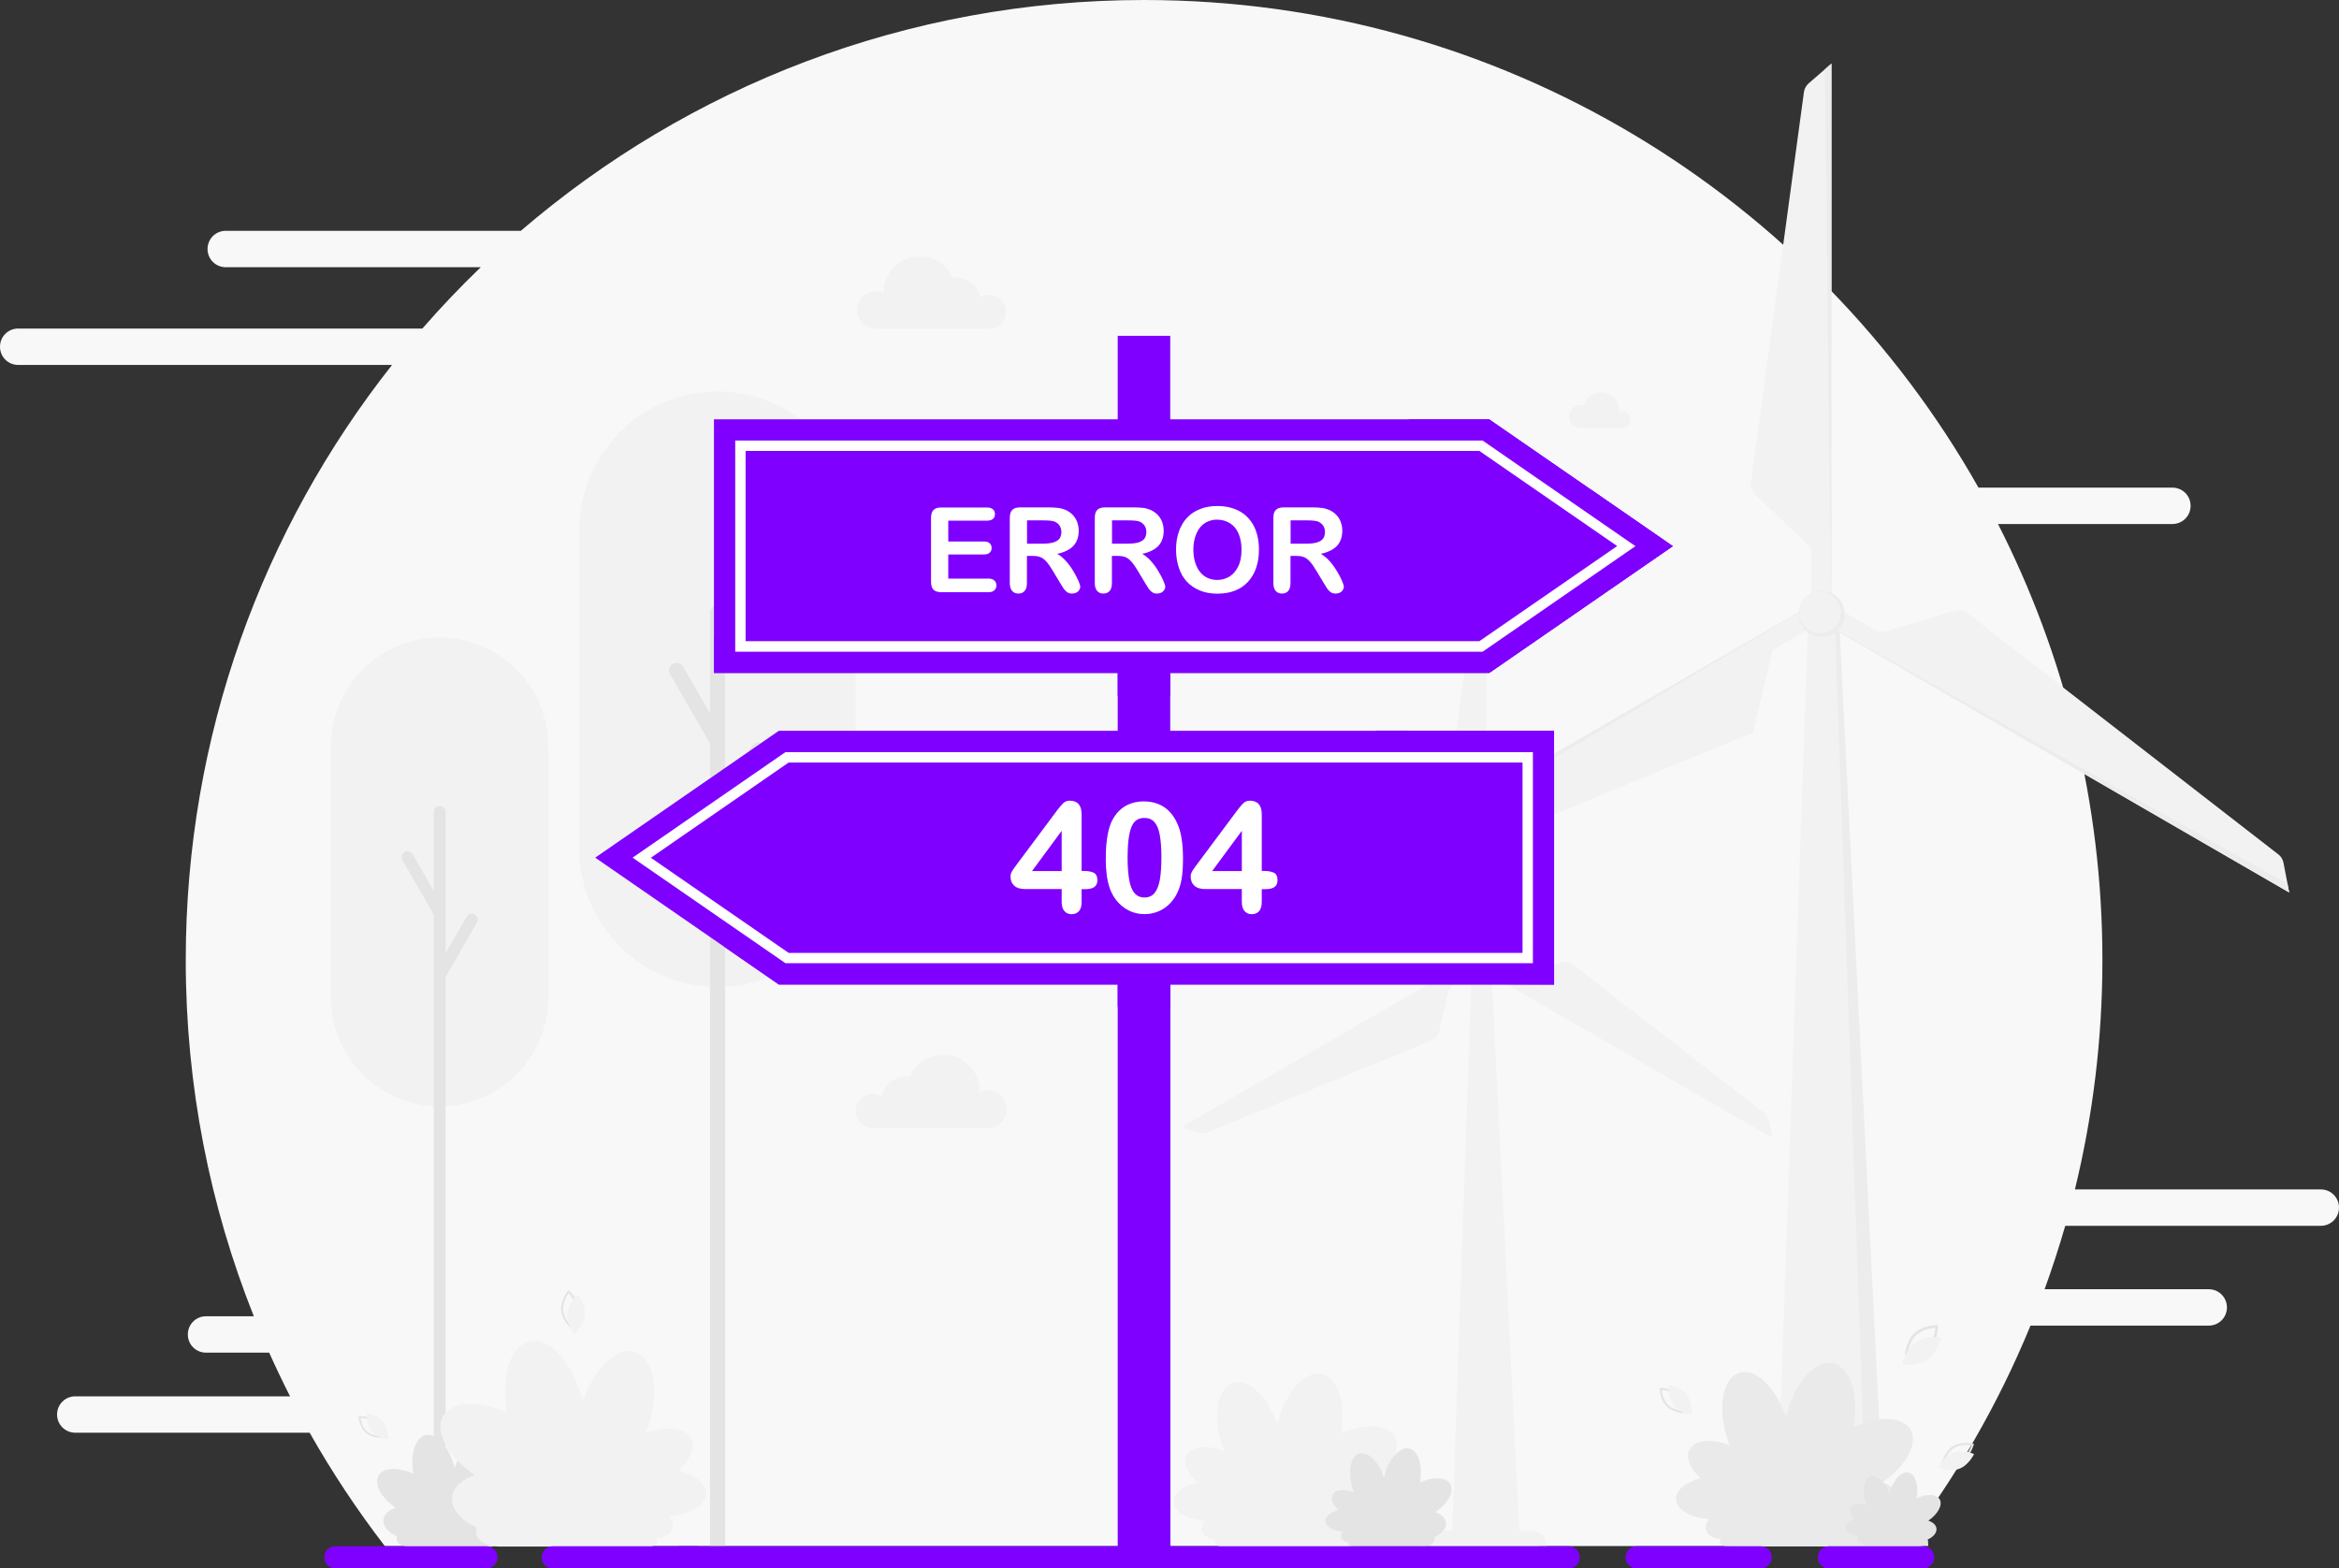 <svg width="598" height="401" viewBox="0 0 598 401" fill="none" xmlns="http://www.w3.org/2000/svg">
    <rect x="0" y="0" width="598" height="401" fill="#333333" stroke="none"/>
    <g clip-path="url(#clip0_543_634)">
        <path
            d="M593.357 304.106H530.48C535.069 285.312 537.51 265.694 537.51 245.491C537.51 205.351 527.88 167.444 510.82 133.977H555.418C557.992 133.977 560.061 131.903 560.061 129.325C560.061 126.746 557.992 124.673 555.418 124.673H505.833C463.755 50.241 383.978 0 292.5 0C231.665 0 176.004 22.223 133.157 59.014H57.704C55.131 59.014 53.061 61.087 53.061 63.666C53.061 66.244 55.131 68.317 57.704 68.317H122.916C117.716 73.315 112.729 78.552 107.98 84.001H4.643C2.069 84.001 0 86.075 0 88.653C0 91.232 2.069 93.305 4.643 93.305H100.233C67.202 135.146 47.49 188.019 47.49 245.491C47.49 277.656 53.671 308.386 64.894 336.537H52.663C50.09 336.537 48.02 338.61 48.02 341.189C48.02 343.767 50.09 345.841 52.663 345.841H68.82C70.518 349.616 72.296 353.337 74.153 357.006H19.235C16.661 357.006 14.592 359.079 14.592 361.658C14.592 364.236 16.661 366.31 19.235 366.31H79.167C84.898 376.438 91.318 386.114 98.376 395.285H486.624C499.81 378.165 510.794 359.212 519.124 338.929H564.704C567.278 338.929 569.347 336.856 569.347 334.277C569.347 331.699 567.278 329.625 564.704 329.625H522.733C524.669 324.309 526.42 318.886 528.012 313.41H593.357C595.931 313.41 598 311.337 598 308.758C598 306.18 595.931 304.106 593.357 304.106Z"
            fill="#F9F8F8" />
        <path
            d="M395.465 395.258H365.777C365.777 393.105 367.502 391.377 369.651 391.377H391.565C393.741 391.377 395.465 393.132 395.465 395.258Z"
            fill="#F2F2F2" />
        <path d="M388.435 391.377H372.835L377.902 246.422L381.325 248.681L388.435 391.377Z"
            fill="#F2F2F2" />
        <path
            d="M393.263 395.258H363.575C363.575 393.105 365.3 391.377 367.449 391.377H389.363C391.538 391.377 393.263 393.132 393.263 395.258Z"
            fill="#F2F2F2" />
        <path
            d="M378.433 247.698L453.116 290.894L452.294 286.641C452.135 285.791 451.684 285.046 450.994 284.541L402.204 246.687C401.302 245.996 400.135 245.784 399.047 246.103L389.257 249.027C388.329 249.293 387.347 249.186 386.498 248.708L379.998 244.933L378.433 247.698Z"
            fill="#F2F2F2" />
        <path
            d="M376.841 244.959L302.157 288.156L306.243 289.565C307.065 289.858 307.941 289.831 308.737 289.485L365.831 266.066C366.892 265.641 367.661 264.71 367.927 263.621L370.288 253.679C370.5 252.722 371.11 251.924 371.959 251.446L378.459 247.697L376.841 244.959Z"
            fill="#F2F2F2" />
        <path
            d="M379.998 244.96V158.539L376.735 161.384C376.098 161.942 375.673 162.713 375.541 163.563L367.237 224.81C367.077 225.926 367.475 227.069 368.298 227.84L375.726 234.858C376.416 235.523 376.814 236.453 376.814 237.41V244.933H379.998V244.96Z"
            fill="#F2F2F2" />
        <path d="M385.596 391.377H371.27L376.337 246.422H380.529L385.596 391.377Z" fill="#F2F2F2" />
        <path
            d="M382.002 247.284C382.466 245.312 381.248 243.336 379.28 242.871C377.312 242.405 375.34 243.626 374.876 245.598C374.411 247.569 375.629 249.545 377.597 250.011C379.565 250.476 381.537 249.255 382.002 247.284Z"
            fill="#F2F2F2" />
        <path
            d="M378.167 249.558C380.013 249.558 381.51 248.059 381.51 246.209C381.51 244.359 380.013 242.859 378.167 242.859C376.321 242.859 374.824 244.359 374.824 246.209C374.824 248.059 376.321 249.558 378.167 249.558Z"
            fill="#F2F2F2" />
        <path d="M303.484 288.608L374.825 246.209L374.771 246.156L302.157 288.156L303.484 288.608Z"
            fill="#F2F2F2" />
        <path d="M385.596 390.447H371.296V391.377H385.596V390.447Z" fill="#F2F2F2" />
        <path d="M378.963 159.47L379.945 243.152L379.998 243.125V158.539L378.963 159.47Z"
            fill="#F2F2F2" />
        <path d="M452.851 289.512L380.502 248.814V248.894L453.116 290.894L452.851 289.512Z"
            fill="#F2F2F2" />
        <path
            d="M492.992 395.258H445.476C445.476 391.829 448.261 389.038 451.684 389.038H486.784C490.206 389.038 492.992 391.829 492.992 395.258Z"
            fill="#ECECEC" />
        <path d="M481.743 389.038H456.725L464.843 156.971L470.308 160.586L481.743 389.038Z"
            fill="#ECECEC" />
        <path
            d="M489.463 395.258H441.946C441.946 391.829 444.732 389.038 448.154 389.038H483.254C486.677 389.038 489.463 391.829 489.463 395.258Z"
            fill="#F2F2F2" />
        <path
            d="M465.691 159.018L585.265 228.186L583.806 220.583C583.646 219.732 583.195 218.988 582.506 218.457L502.914 156.731C502.012 156.04 500.844 155.828 499.757 156.147L482.193 161.41C481.265 161.676 480.283 161.57 479.434 161.091L468.238 154.605L465.691 159.018Z"
            fill="#F2F2F2" />
        <path
            d="M463.171 154.605L343.598 223.773L350.894 226.298C351.689 226.591 352.592 226.564 353.361 226.219L448.181 187.328L453.196 166.222L465.692 158.991L463.171 154.605Z"
            fill="#F2F2F2" />
        <path
            d="M468.238 154.605V16.269L462.402 21.319C461.765 21.878 461.341 22.648 461.208 23.499L447.651 123.423C447.492 124.54 447.889 125.683 448.712 126.454L462.03 139.081C462.72 139.745 463.145 140.676 463.145 141.633V154.578H468.238V154.605Z"
            fill="#F2F2F2" />
        <path d="M477.179 389.038H454.23L462.349 156.971H469.035L477.179 389.038Z" fill="#F2F2F2" />
        <path
            d="M471.158 159.218C472.403 156.206 470.975 152.754 467.97 151.507C464.965 150.26 461.519 151.689 460.275 154.701C459.03 157.712 460.457 161.164 463.462 162.411C466.467 163.659 469.913 162.229 471.158 159.218Z"
            fill="#ECECEC" />
        <path
            d="M470.245 158.655C471.377 155.916 470.079 152.774 467.344 151.639C464.61 150.504 461.475 151.806 460.342 154.546C459.209 157.285 460.508 160.427 463.242 161.562C465.977 162.697 469.112 161.395 470.245 158.655Z"
            fill="#F2F2F2" />
        <path d="M345.72 224.517L459.934 156.599L459.828 156.545L343.598 223.773L345.72 224.517Z"
            fill="#ECECEC" />
        <path d="M477.179 387.549H454.283V389.064H477.179V387.549Z" fill="#ECECEC" />
        <path d="M466.54 17.731L468.105 151.761L468.238 151.707V16.269L466.54 17.731Z"
            fill="#ECECEC" />
        <path d="M584.84 225.979L469.034 160.799L469.008 160.932L585.265 228.186L584.84 225.979Z"
            fill="#ECECEC" />
        <path
            d="M112.383 282.893C97.075 282.893 84.553 270.346 84.553 255.008V190.864C84.553 175.526 97.075 162.979 112.383 162.979C127.692 162.979 140.214 175.526 140.214 190.864V255.034C140.214 270.346 127.692 282.893 112.383 282.893Z"
            fill="#F2F2F2" />
        <path
            d="M113.922 395.418H110.897V207.584C110.897 206.734 111.587 206.069 112.41 206.069C113.259 206.069 113.922 206.76 113.922 207.584V395.418Z"
            fill="#E4E4E4" />
        <path
            d="M113.922 233.024L105.485 218.377C105.061 217.659 104.132 217.393 103.416 217.819C102.7 218.244 102.434 219.174 102.859 219.892L111.296 234.539L113.922 233.024Z"
            fill="#E4E4E4" />
        <path
            d="M113.498 250.542L121.934 235.895C122.359 235.177 122.094 234.247 121.377 233.821C120.661 233.396 119.732 233.662 119.308 234.38L110.871 249.027L113.498 250.542Z"
            fill="#E4E4E4" />
        <path
            d="M183.433 252.376C164.012 252.376 148.094 236.453 148.094 216.968V135.492C148.094 116.033 163.986 100.084 183.433 100.084C202.853 100.084 218.771 116.007 218.771 135.492V216.968C218.771 236.453 202.853 252.376 183.433 252.376Z"
            fill="#F2F2F2" />
        <path
            d="M185.369 395.232H181.522V156.705C181.522 155.642 182.398 154.765 183.459 154.765C184.52 154.765 185.396 155.642 185.396 156.705V395.232H185.369Z"
            fill="#E4E4E4" />
        <path
            d="M185.37 189.056L174.651 170.448C174.121 169.518 172.953 169.199 172.025 169.731C171.096 170.262 170.778 171.432 171.308 172.362L182.027 190.97L185.37 189.056Z"
            fill="#E4E4E4" />
        <path
            d="M184.839 211.279L195.557 192.671C196.088 191.741 195.77 190.571 194.841 190.04C193.912 189.508 192.745 189.827 192.214 190.757L181.496 209.365L184.839 211.279Z"
            fill="#E4E4E4" />
        <path
            d="M129.549 384.864C131.168 383.349 131.911 381.595 131.274 380.372C130.478 378.857 127.825 378.617 125.013 379.681C125.145 379.309 125.304 378.936 125.411 378.538C126.923 373.726 126.047 369.154 123.5 368.356C121.007 367.559 117.796 370.643 116.231 375.268C114.931 369.978 111.641 366.256 108.802 366.921C106.123 367.559 104.823 371.865 105.672 376.783C101.772 375.055 97.978 375.188 96.784 377.288C95.537 379.441 97.474 382.95 101.162 385.502C99.411 386.087 98.217 387.177 98.031 388.506C97.819 390.154 99.251 391.802 101.507 392.813C101.374 393.132 101.347 393.451 101.427 393.77C101.666 394.78 102.913 395.391 104.584 395.444H104.823C104.823 395.444 104.823 395.444 104.849 395.444H125.729V395.418C126.127 395.365 126.445 395.205 126.551 394.913C126.631 394.727 126.578 394.514 126.472 394.301C127.56 394.195 128.409 393.77 128.674 393.025C128.886 392.467 128.727 391.802 128.276 391.164C131.141 390.978 133.317 389.729 133.396 388.107C133.449 386.725 131.858 385.449 129.549 384.864Z"
            fill="#E4E4E4" />
        <path
            d="M173.485 375.986C176.456 373.168 177.836 369.978 176.642 367.718C175.182 364.927 170.327 364.502 165.127 366.469C165.393 365.778 165.631 365.087 165.87 364.369C168.629 355.517 167.064 347.117 162.342 345.628C157.752 344.193 151.862 349.828 148.997 358.335C146.636 348.606 140.56 341.747 135.334 342.97C130.425 344.14 128.011 352.035 129.603 361.126C122.413 357.936 115.462 358.202 113.26 362.03C110.978 365.991 114.534 372.45 121.325 377.155C118.115 378.245 115.887 380.212 115.595 382.685C115.223 385.742 117.823 388.745 121.962 390.58C121.723 391.164 121.67 391.776 121.803 392.334C122.227 394.168 124.562 395.311 127.587 395.418H128.038H128.064H166.427V395.391C167.17 395.285 167.727 394.966 167.913 394.461C168.046 394.115 167.993 393.743 167.78 393.344C169.797 393.158 171.309 392.361 171.813 391.005C172.211 389.968 171.919 388.772 171.097 387.576C176.35 387.23 180.383 384.917 180.515 381.967C180.674 379.415 177.729 377.049 173.485 375.986Z"
            fill="#F2F2F2" />
        <path
            d="M434.757 377.979C432.104 375.481 430.884 372.636 431.945 370.616C433.245 368.117 437.57 367.745 442.212 369.499C441.974 368.888 441.761 368.277 441.549 367.639C439.082 359.744 440.488 352.274 444.706 350.971C448.792 349.695 454.045 354.719 456.592 362.269C458.714 353.603 464.127 347.489 468.77 348.579C473.147 349.616 475.296 356.66 473.89 364.741C480.284 361.897 486.465 362.136 488.455 365.539C490.498 369.074 487.314 374.816 481.265 379.016C484.131 379.973 486.094 381.728 486.386 383.96C486.704 386.672 484.396 389.357 480.708 391.005C480.921 391.537 480.974 392.068 480.841 392.573C480.47 394.221 478.4 395.231 475.694 395.338H475.296H475.27H441.098V395.311C440.435 395.231 439.931 394.939 439.772 394.487C439.665 394.195 439.718 393.849 439.878 393.504C438.074 393.318 436.721 392.626 436.27 391.43C435.925 390.5 436.19 389.436 436.906 388.373C432.237 388.054 428.655 386.007 428.523 383.376C428.363 381.036 430.963 378.936 434.757 377.979Z"
            fill="#EAEAEA" />
        <path
            d="M474.235 388.347C473.174 387.337 472.67 386.193 473.095 385.369C473.625 384.359 475.376 384.2 477.233 384.917C477.127 384.678 477.048 384.412 476.968 384.173C475.96 380.983 476.544 377.979 478.241 377.448C479.886 376.916 482.009 378.963 483.044 382.02C483.893 378.511 486.095 376.039 487.952 376.491C489.729 376.916 490.578 379.76 490.021 383.03C492.621 381.887 495.115 381.967 495.911 383.349C496.733 384.785 495.46 387.097 493.019 388.799C494.186 389.197 494.982 389.888 495.088 390.792C495.221 391.882 494.293 392.972 492.807 393.637C492.886 393.849 492.913 394.062 492.86 394.275C492.701 394.939 491.878 395.338 490.764 395.391H490.605H476.809C476.544 395.364 476.331 395.232 476.278 395.072C476.225 394.939 476.252 394.806 476.331 394.673C475.615 394.594 475.058 394.328 474.872 393.823C474.739 393.451 474.846 393.025 475.137 392.6C473.254 392.467 471.795 391.643 471.741 390.58C471.662 389.596 472.723 388.745 474.235 388.347Z"
            fill="#E4E4E4" />
        <path
            d="M305.978 378.99C303.484 376.624 302.343 373.939 303.325 372.051C304.545 369.712 308.631 369.34 312.982 370.988C312.77 370.43 312.558 369.819 312.372 369.234C310.037 361.791 311.364 354.746 315.343 353.523C319.217 352.301 324.151 357.059 326.539 364.183C328.529 356.022 333.623 350.254 338 351.29C342.113 352.274 344.129 358.92 342.802 366.522C348.851 363.864 354.662 364.077 356.519 367.293C358.429 370.616 355.458 376.039 349.753 380C352.46 380.904 354.317 382.578 354.582 384.652C354.9 387.204 352.698 389.729 349.223 391.297C349.409 391.802 349.462 392.281 349.355 392.786C348.984 394.328 347.047 395.285 344.5 395.391H344.129H344.102H311.894V395.365C311.258 395.285 310.807 395.019 310.647 394.594C310.541 394.301 310.594 393.982 310.753 393.663C309.055 393.504 307.782 392.839 307.358 391.696C307.039 390.819 307.278 389.809 307.941 388.825C303.537 388.533 300.141 386.592 300.035 384.12C299.955 381.887 302.423 379.893 305.978 378.99Z"
            fill="#F2F2F2" />
        <path
            d="M342.192 386.087C340.786 384.758 340.123 383.216 340.68 382.153C341.37 380.824 343.678 380.611 346.145 381.568C346.013 381.249 345.906 380.903 345.8 380.558C344.474 376.331 345.243 372.37 347.472 371.653C349.647 370.962 352.46 373.646 353.813 377.687C354.927 373.062 357.819 369.792 360.313 370.377C362.647 370.935 363.788 374.683 363.045 379.016C366.468 377.501 369.757 377.634 370.819 379.441C371.906 381.329 370.209 384.386 366.972 386.619C368.511 387.124 369.545 388.081 369.704 389.25C369.89 390.686 368.643 392.121 366.68 392.999C366.786 393.291 366.813 393.557 366.76 393.849C366.547 394.726 365.46 395.258 364 395.311H363.788C363.788 395.311 363.788 395.311 363.762 395.311H345.509V395.285C345.164 395.232 344.898 395.099 344.792 394.859C344.739 394.7 344.766 394.514 344.845 394.328C343.89 394.221 343.174 393.849 342.935 393.211C342.749 392.706 342.882 392.148 343.28 391.59C340.786 391.43 338.876 390.34 338.796 388.905C338.77 387.709 340.176 386.592 342.192 386.087Z"
            fill="#E4E4E4" />
        <path
            d="M414.647 105.135C414.408 105.135 414.196 105.161 413.983 105.241C413.983 105.135 413.983 105.028 413.983 104.922C413.983 102.37 411.914 100.297 409.367 100.297C407.245 100.297 405.467 101.705 404.936 103.646C404.671 103.566 404.406 103.54 404.114 103.54C402.469 103.54 401.143 104.869 401.143 106.517C401.143 108.165 402.469 109.494 404.114 109.494C404.167 109.494 404.22 109.494 404.273 109.494H414.594C415.814 109.494 416.769 108.511 416.769 107.314C416.849 106.118 415.867 105.135 414.647 105.135Z"
            fill="#F2F2F2" />
        <path
            d="M252.89 75.388C252.094 75.388 251.324 75.601 250.688 76C250.024 73.102 247.424 70.949 244.347 70.949C244.082 70.949 243.816 70.976 243.551 71.002C242.118 67.786 238.882 65.526 235.141 65.526C230.047 65.526 225.908 69.673 225.908 74.777C225.908 74.83 225.908 74.883 225.908 74.937C225.298 74.644 224.608 74.485 223.865 74.485C221.239 74.485 219.116 76.611 219.116 79.243C219.116 81.875 221.239 84.001 223.865 84.001H252.916C255.304 84.001 257.214 82.061 257.214 79.695C257.188 77.302 255.251 75.388 252.89 75.388Z"
            fill="#F2F2F2" />
        <path
            d="M223.123 279.677C223.945 279.677 224.714 279.916 225.351 280.288C226.041 277.364 228.641 275.158 231.798 275.158C232.063 275.158 232.355 275.184 232.62 275.211C234.08 271.941 237.343 269.682 241.163 269.682C246.337 269.682 250.502 273.882 250.502 279.039C250.502 279.092 250.502 279.145 250.502 279.198C251.139 278.906 251.829 278.746 252.571 278.746C255.225 278.746 257.4 280.899 257.4 283.584C257.4 286.243 255.251 288.422 252.571 288.422H223.123C220.708 288.422 218.771 286.455 218.771 284.063C218.771 281.67 220.708 279.677 223.123 279.677Z"
            fill="#F2F2F2" />
        <path
            d="M504.665 369.181L504.586 369.446C504.586 369.473 504.4 370.164 503.949 371.015C503.524 371.812 502.808 372.876 501.667 373.54C500.526 374.205 499.226 374.338 498.351 374.311C497.396 374.284 496.706 374.125 496.679 374.125L496.414 374.045L496.494 373.779C496.494 373.753 496.679 373.062 497.13 372.211C497.555 371.414 498.271 370.35 499.412 369.686C500.553 369.021 501.853 368.888 502.728 368.915C503.683 368.941 504.373 369.101 504.4 369.101L504.665 369.181ZM497.104 373.646C497.82 373.779 499.81 373.992 501.402 373.062C502.994 372.131 503.737 370.27 503.975 369.579C503.259 369.446 501.269 369.234 499.677 370.164C498.112 371.095 497.343 372.955 497.104 373.646Z"
            fill="#E4E4E4" />
        <path
            d="M500.898 375.534C498.378 376.491 495.565 375.215 495.565 375.215C495.565 375.215 496.839 372.397 499.359 371.44C501.88 370.483 504.692 371.759 504.692 371.759C504.692 371.759 503.418 374.577 500.898 375.534Z"
            fill="#F2F2F2" />
        <path
            d="M495.485 338.797V339.142C495.485 339.169 495.485 340.072 495.193 341.216C494.928 342.279 494.37 343.821 493.203 344.964C492.036 346.107 490.497 346.665 489.436 346.904C488.268 347.17 487.393 347.17 487.366 347.17H487.021V346.824C487.021 346.798 487.022 345.894 487.313 344.751C487.579 343.688 488.136 342.146 489.303 341.003C490.47 339.86 492.009 339.302 493.07 339.062C494.238 338.797 495.113 338.797 495.14 338.797H495.485ZM487.711 346.479C488.613 346.426 491.081 346.08 492.726 344.485C494.37 342.864 494.715 340.391 494.795 339.488C493.893 339.541 491.426 339.886 489.781 341.481C488.136 343.103 487.791 345.575 487.711 346.479Z"
            fill="#E4E4E4" />
        <path
            d="M492.832 347.622C490.073 349.536 486.306 348.871 486.306 348.871C486.306 348.871 486.995 345.097 489.755 343.183C492.514 341.269 496.281 341.933 496.281 341.933C496.281 341.933 495.591 345.681 492.832 347.622Z"
            fill="#F2F2F2" />
        <path
            d="M145.334 329.865L145.546 330.051C145.573 330.077 146.13 330.556 146.714 331.353C147.244 332.098 147.934 333.267 148.04 334.623C148.146 335.979 147.669 337.255 147.271 338.079C146.82 338.956 146.342 339.514 146.342 339.541L146.157 339.753L145.944 339.567C145.918 339.541 145.361 339.062 144.777 338.265C144.22 337.521 143.557 336.351 143.451 334.995C143.344 333.639 143.822 332.364 144.22 331.539C144.671 330.662 145.149 330.104 145.149 330.077L145.334 329.865ZM146.051 338.956C146.502 338.345 147.616 336.59 147.457 334.676C147.297 332.762 145.918 331.22 145.387 330.689C144.936 331.3 143.822 333.055 143.981 334.969C144.14 336.883 145.52 338.424 146.051 338.956Z"
            fill="#E4E4E4" />
        <path
            d="M149.526 336.271C149.261 339.062 146.82 341.109 146.82 341.109C146.82 341.109 144.777 338.637 145.042 335.846C145.308 333.055 147.748 331.008 147.748 331.008C147.748 331.008 149.791 333.48 149.526 336.271Z"
            fill="#F2F2F2" />
        <path
            d="M91.637 362.11L91.876 362.083C91.902 362.083 92.512 362.03 93.335 362.189C94.104 362.322 95.192 362.615 96.067 363.386C96.943 364.13 97.394 365.193 97.633 365.911C97.871 366.708 97.924 367.32 97.924 367.346L97.951 367.586L97.712 367.612C97.686 367.612 97.076 367.665 96.253 367.506C95.484 367.373 94.396 367.081 93.52 366.31C92.645 365.565 92.194 364.502 91.955 363.784C91.716 362.987 91.663 362.375 91.663 362.349L91.637 362.11ZM97.42 367.134C97.314 366.496 96.969 364.794 95.749 363.731C94.529 362.668 92.804 362.561 92.167 362.561C92.273 363.199 92.618 364.901 93.839 365.964C95.033 367.001 96.784 367.134 97.42 367.134Z"
            fill="#E4E4E4" />
        <path
            d="M97.925 363.492C99.411 365.326 99.145 368.011 99.145 368.011C99.145 368.011 96.466 367.718 94.98 365.884C93.494 364.05 93.76 361.365 93.76 361.365C93.76 361.365 96.439 361.658 97.925 363.492Z"
            fill="#F2F2F2" />
        <path
            d="M424.304 354.853H424.569C424.596 354.853 425.285 354.826 426.214 355.039C427.063 355.225 428.283 355.623 429.212 356.501C430.14 357.378 430.618 358.574 430.83 359.425C431.069 360.329 431.096 361.02 431.096 361.046V361.312H430.83C430.804 361.312 430.114 361.339 429.185 361.126C428.336 360.94 427.116 360.541 426.187 359.664C425.259 358.787 424.781 357.591 424.569 356.74C424.33 355.836 424.304 355.145 424.304 355.118V354.853ZM430.538 360.754C430.459 360.036 430.14 358.096 428.84 356.873C427.54 355.623 425.577 355.411 424.861 355.384C424.94 356.102 425.259 358.042 426.559 359.265C427.885 360.515 429.822 360.727 430.538 360.754Z"
            fill="#E4E4E4" />
        <path
            d="M431.281 356.687C432.847 358.813 432.449 361.791 432.449 361.791C432.449 361.791 429.477 361.339 427.885 359.239C426.32 357.112 426.718 354.135 426.718 354.135C426.718 354.135 429.716 354.56 431.281 356.687Z"
            fill="#F2F2F2" />
        <path d="M299.186 85.862H285.762V398.156H299.186V85.862Z" fill="#7F00FF" />
        <path
            d="M427.673 139.639L381.059 171.831L380.74 172.043H182.53V107.208H380.74L406.608 125.072L427.673 139.639Z"
            fill="#7F00FF" />
        <path d="M199.112 251.712H397.323V186.85H199.112L152.18 219.281L199.112 251.712Z"
            fill="#7F00FF" />
        <path
            d="M351.743 186.797C351.743 186.797 329.086 247.352 185.078 242.009L199.113 251.711H397.297V186.85L351.743 186.797Z"
            fill="#7F00FF" />
        <path
            d="M397.322 193.761C397.322 193.761 381.059 249.133 320.437 251.339L397.322 251.712V193.761Z"
            fill="#7F00FF" />
        <path
            d="M389.257 194.957V243.63H201.633L166.4 219.307L201.633 194.957H389.257ZM391.91 192.299H200.81L161.73 219.281L200.81 246.262H391.91V192.299Z"
            fill="white" />
        <path
            d="M360.259 107.208C360.259 107.208 326.538 168.082 182.53 162.739V172.07H380.714L427.673 139.639L380.714 107.208H360.259Z"
            fill="#7F00FF" />
        <path
            d="M427.673 139.639L381.059 171.831L334.365 171.698C377.716 170.103 398.384 141.34 406.635 125.098L427.673 139.639Z"
            fill="#7F00FF" />
        <path
            d="M378.221 115.289L413.453 139.612L378.221 163.935H190.623V115.289H378.221ZM379.043 112.631H187.97V166.62H379.07L418.123 139.639L379.043 112.631Z"
            fill="white" />
        <path d="M299.186 172.043H285.762V177.865H299.186V172.043Z" fill="#7F00FF" />
        <path d="M299.186 251.658H285.762V257.48H299.186V251.658Z" fill="#7F00FF" />
        <path d="M299.186 251.658H293.959V398.156H299.186V251.658Z" fill="#7F00FF" />
        <path
            d="M279.58 223.108C278.97 222.843 278.174 222.683 277.166 222.683H276.529V208.196C276.529 205.883 275.494 204.713 273.478 204.713C272.841 204.713 272.284 204.926 271.833 205.351C271.409 205.75 270.851 206.415 270.188 207.292L260.16 220.743C259.894 221.115 259.655 221.407 259.47 221.673C259.284 221.939 259.098 222.205 258.913 222.471C258.727 222.763 258.594 223.029 258.488 223.295C258.382 223.56 258.355 223.826 258.355 224.092C258.355 225.076 258.674 225.873 259.311 226.458C259.947 227.043 260.902 227.309 262.123 227.309H271.435V230.658C271.435 231.642 271.674 232.412 272.125 232.944C272.602 233.476 273.213 233.742 273.982 233.742C274.751 233.742 275.388 233.476 275.839 232.971C276.29 232.466 276.529 231.695 276.529 230.685V227.335H277.511C278.492 227.335 279.262 227.149 279.766 226.803C280.296 226.431 280.562 225.847 280.562 225.049C280.562 224.065 280.217 223.401 279.58 223.108ZM271.435 212.422V222.71H263.847L271.435 212.422Z"
            fill="white" />
        <path
            d="M298.921 207.425C298.099 206.601 297.144 205.963 296.056 205.537C294.968 205.112 293.774 204.899 292.448 204.899C290.458 204.899 288.707 205.404 287.274 206.361C285.842 207.345 284.727 208.754 283.958 210.615C283.533 211.731 283.215 213.06 283.003 214.602C282.791 216.144 282.711 217.872 282.711 219.786C282.711 221.274 282.817 222.657 282.976 223.933C283.162 225.208 283.454 226.405 283.852 227.441C284.621 229.382 285.815 230.924 287.354 232.04C288.893 233.157 290.67 233.715 292.607 233.715C294.305 233.715 295.87 233.29 297.25 232.466C298.629 231.641 299.77 230.472 300.646 228.957C301.335 227.734 301.813 226.352 302.078 224.836C302.344 223.348 302.45 221.54 302.45 219.467C302.45 215.639 301.972 212.635 300.991 210.535C300.433 209.285 299.744 208.249 298.921 207.425ZM288.707 225.022C288.442 223.534 288.282 221.567 288.282 219.227C288.282 215.772 288.601 213.167 289.237 211.518C289.874 209.897 290.935 209.126 292.554 209.126C293.642 209.126 294.517 209.472 295.154 210.189C295.791 210.907 296.242 211.997 296.507 213.432C296.772 214.894 296.931 216.782 296.931 219.068C296.931 221.487 296.799 223.454 296.533 224.943C296.268 226.405 295.817 227.548 295.18 228.319C294.544 229.09 293.721 229.462 292.607 229.462C291.519 229.462 290.697 229.09 290.086 228.372C289.423 227.627 288.972 226.484 288.707 225.022Z"
            fill="white" />
        <path
            d="M325.638 223.108C325.027 222.843 324.231 222.683 323.223 222.683H322.587V208.196C322.587 205.883 321.552 204.713 319.536 204.713C318.899 204.713 318.342 204.926 317.891 205.351C317.466 205.75 316.909 206.415 316.246 207.292L306.217 220.743C305.952 221.115 305.713 221.407 305.527 221.673C305.342 221.939 305.156 222.205 304.97 222.471C304.785 222.763 304.652 223.029 304.546 223.295C304.44 223.56 304.413 223.826 304.413 224.092C304.413 225.076 304.731 225.873 305.368 226.458C306.005 227.043 306.96 227.309 308.18 227.309H317.493V230.658C317.493 231.642 317.731 232.412 318.182 232.944C318.66 233.476 319.27 233.742 320.04 233.742C320.809 233.742 321.446 233.476 321.897 232.971C322.348 232.466 322.587 231.695 322.587 230.685V227.335H323.568C324.55 227.335 325.319 227.149 325.823 226.803C326.354 226.431 326.619 225.847 326.619 225.049C326.619 224.065 326.301 223.401 325.638 223.108ZM317.493 212.422V222.71H309.905L317.493 212.422Z"
            fill="white" />
        <path
            d="M252.307 133.126H242.437V138.443H251.537C252.201 138.443 252.705 138.602 253.023 138.895C253.341 139.187 253.527 139.586 253.527 140.091C253.527 140.596 253.368 140.995 253.05 141.287C252.731 141.606 252.227 141.765 251.537 141.765H242.437V147.933H252.652C253.341 147.933 253.872 148.092 254.217 148.411C254.562 148.73 254.747 149.155 254.747 149.687C254.747 150.192 254.562 150.618 254.217 150.937C253.872 151.256 253.341 151.415 252.652 151.415H240.739C239.784 151.415 239.094 151.202 238.67 150.777C238.245 150.352 238.033 149.661 238.033 148.73V132.435C238.033 131.797 238.139 131.292 238.325 130.893C238.511 130.494 238.803 130.202 239.201 130.016C239.598 129.83 240.103 129.75 240.739 129.75H252.307C252.996 129.75 253.527 129.91 253.872 130.229C254.217 130.548 254.376 130.946 254.376 131.451C254.376 131.956 254.217 132.382 253.872 132.674C253.527 132.967 252.996 133.126 252.307 133.126Z"
            fill="white" />
        <path
            d="M264.086 142.138H262.547V149.102C262.547 150.006 262.335 150.697 261.937 151.123C261.539 151.548 261.009 151.761 260.372 151.761C259.682 151.761 259.125 151.521 258.754 151.069C258.382 150.618 258.17 149.953 258.17 149.076V132.408C258.17 131.451 258.382 130.787 258.807 130.361C259.231 129.936 259.921 129.724 260.85 129.724H267.986C268.968 129.724 269.817 129.777 270.507 129.856C271.196 129.936 271.833 130.122 272.39 130.361C273.08 130.654 273.664 131.053 274.194 131.584C274.725 132.116 275.123 132.727 275.388 133.445C275.654 134.163 275.786 134.907 275.786 135.678C275.786 137.3 275.335 138.576 274.433 139.559C273.531 140.516 272.152 141.207 270.294 141.606C271.064 142.031 271.807 142.643 272.523 143.44C273.239 144.238 273.876 145.115 274.407 146.019C274.964 146.923 275.388 147.747 275.707 148.491C276.025 149.235 276.184 149.74 276.184 150.006C276.184 150.299 276.105 150.564 275.919 150.857C275.733 151.149 275.494 151.362 275.176 151.521C274.858 151.681 274.486 151.761 274.088 151.761C273.584 151.761 273.186 151.654 272.841 151.415C272.496 151.176 272.231 150.883 271.966 150.538C271.727 150.192 271.409 149.661 270.984 148.969L269.233 146.045C268.596 144.982 268.039 144.158 267.535 143.6C267.031 143.041 266.527 142.643 266.023 142.457C265.519 142.244 264.882 142.138 264.086 142.138ZM266.607 133.046H262.574V139.001H266.501C267.562 139.001 268.437 138.921 269.154 138.735C269.87 138.549 270.427 138.23 270.799 137.805C271.17 137.379 271.356 136.768 271.356 135.997C271.356 135.386 271.196 134.854 270.905 134.402C270.613 133.95 270.188 133.605 269.631 133.365C269.127 133.153 268.119 133.046 266.607 133.046Z"
            fill="white" />
        <path
            d="M285.815 142.138H284.276V149.102C284.276 150.006 284.064 150.697 283.666 151.123C283.268 151.548 282.737 151.761 282.1 151.761C281.411 151.761 280.854 151.521 280.482 151.069C280.111 150.618 279.898 149.953 279.898 149.076V132.408C279.898 131.451 280.111 130.787 280.535 130.361C280.96 129.936 281.649 129.724 282.578 129.724H289.715C290.696 129.724 291.545 129.777 292.235 129.856C292.925 129.936 293.562 130.122 294.119 130.361C294.809 130.654 295.392 131.053 295.923 131.584C296.454 132.116 296.852 132.727 297.117 133.445C297.382 134.163 297.515 134.907 297.515 135.678C297.515 137.3 297.064 138.576 296.162 139.559C295.26 140.516 293.88 141.207 292.023 141.606C292.792 142.031 293.535 142.643 294.251 143.44C294.968 144.238 295.605 145.115 296.135 146.019C296.692 146.923 297.117 147.747 297.435 148.491C297.754 149.235 297.913 149.74 297.913 150.006C297.913 150.299 297.833 150.564 297.647 150.857C297.462 151.149 297.223 151.362 296.905 151.521C296.586 151.681 296.215 151.761 295.817 151.761C295.313 151.761 294.915 151.654 294.57 151.415C294.225 151.176 293.96 150.883 293.694 150.538C293.456 150.192 293.137 149.661 292.713 148.969L290.962 146.045C290.325 144.982 289.768 144.158 289.264 143.6C288.76 143.041 288.256 142.643 287.751 142.457C287.247 142.244 286.611 142.138 285.815 142.138ZM288.335 133.046H284.303V139.001H288.229C289.29 139.001 290.166 138.921 290.882 138.735C291.598 138.549 292.156 138.23 292.527 137.805C292.898 137.379 293.084 136.768 293.084 135.997C293.084 135.386 292.925 134.854 292.633 134.402C292.341 133.95 291.917 133.605 291.36 133.365C290.856 133.153 289.847 133.046 288.335 133.046Z"
            fill="white" />
        <path
            d="M311.178 129.378C313.433 129.378 315.343 129.83 316.962 130.734C318.58 131.637 319.774 132.94 320.623 134.615C321.445 136.289 321.87 138.257 321.87 140.543C321.87 142.217 321.631 143.733 321.18 145.115C320.729 146.497 320.039 147.667 319.137 148.677C318.235 149.687 317.121 150.458 315.794 150.99C314.468 151.521 312.956 151.787 311.258 151.787C309.56 151.787 308.047 151.521 306.721 150.963C305.394 150.405 304.28 149.634 303.378 148.65C302.476 147.667 301.813 146.471 301.362 145.062C300.911 143.653 300.672 142.138 300.672 140.516C300.672 138.841 300.911 137.326 301.388 135.944C301.866 134.562 302.556 133.365 303.458 132.408C304.36 131.425 305.474 130.68 306.774 130.175C308.047 129.644 309.533 129.378 311.178 129.378ZM317.413 140.516C317.413 138.921 317.147 137.565 316.643 136.396C316.139 135.226 315.396 134.349 314.441 133.764C313.486 133.179 312.398 132.86 311.178 132.86C310.302 132.86 309.507 133.02 308.764 133.365C308.021 133.684 307.384 134.163 306.853 134.801C306.323 135.439 305.898 136.236 305.58 137.22C305.262 138.203 305.102 139.293 305.102 140.516C305.102 141.739 305.262 142.855 305.58 143.866C305.898 144.849 306.323 145.673 306.88 146.338C307.437 147.002 308.1 147.481 308.817 147.8C309.56 148.119 310.356 148.278 311.231 148.278C312.345 148.278 313.38 147.986 314.309 147.428C315.237 146.869 316.007 145.992 316.564 144.822C317.147 143.679 317.413 142.244 317.413 140.516Z"
            fill="white" />
        <path
            d="M331.474 142.138H329.935V149.102C329.935 150.006 329.723 150.697 329.325 151.123C328.927 151.548 328.396 151.761 327.76 151.761C327.07 151.761 326.513 151.521 326.141 151.069C325.77 150.618 325.558 149.953 325.558 149.076V132.408C325.558 131.451 325.77 130.787 326.194 130.361C326.619 129.936 327.309 129.724 328.237 129.724H335.374C336.356 129.724 337.205 129.777 337.894 129.856C338.584 129.936 339.221 130.122 339.778 130.361C340.468 130.654 341.052 131.053 341.582 131.584C342.113 132.116 342.511 132.727 342.776 133.445C343.041 134.163 343.174 134.907 343.174 135.678C343.174 137.3 342.723 138.576 341.821 139.559C340.919 140.516 339.539 141.207 337.682 141.606C338.452 142.031 339.194 142.643 339.911 143.44C340.627 144.238 341.264 145.115 341.794 146.019C342.352 146.923 342.776 147.747 343.094 148.491C343.413 149.235 343.572 149.74 343.572 150.006C343.572 150.299 343.492 150.564 343.307 150.857C343.121 151.149 342.882 151.362 342.564 151.521C342.245 151.681 341.874 151.761 341.476 151.761C340.972 151.761 340.574 151.654 340.229 151.415C339.884 151.176 339.619 150.883 339.354 150.538C339.115 150.192 338.796 149.661 338.372 148.969L336.621 146.045C335.984 144.982 335.427 144.158 334.923 143.6C334.419 143.041 333.915 142.643 333.411 142.457C332.907 142.244 332.27 142.138 331.474 142.138ZM333.994 133.046H329.962V139.001H333.888C334.949 139.001 335.825 138.921 336.541 138.735C337.258 138.549 337.815 138.23 338.186 137.805C338.558 137.379 338.743 136.768 338.743 135.997C338.743 135.386 338.584 134.854 338.292 134.402C337.974 133.95 337.576 133.605 337.019 133.365C336.515 133.153 335.507 133.046 333.994 133.046Z"
            fill="white" />
        <path
            d="M401.089 401H173.775C172.236 401 170.989 399.751 170.989 398.209V398.129C170.989 396.587 172.236 395.338 173.775 395.338H401.089C402.628 395.338 403.875 396.587 403.875 398.129V398.209C403.902 399.724 402.655 401 401.089 401Z"
            fill="#7F00FF" />
        <path
            d="M178.099 401H141.275C139.736 401 138.489 399.751 138.489 398.209V398.129C138.489 396.587 139.736 395.338 141.275 395.338H178.099C179.638 395.338 180.885 396.587 180.885 398.129V398.209C180.885 399.724 179.638 401 178.099 401Z"
            fill="#7F00FF" />
        <path
            d="M124.402 401H85.72C84.181 401 82.935 399.751 82.935 398.209V398.129C82.935 396.587 84.181 395.338 85.72 395.338H124.402C125.941 395.338 127.188 396.587 127.188 398.129V398.209C127.188 399.724 125.941 401 124.402 401Z"
            fill="#7F00FF" />
        <path
            d="M450.172 401H418.415C416.876 401 415.629 399.751 415.629 398.209V398.129C415.629 396.587 416.876 395.338 418.415 395.338H450.172C451.711 395.338 452.957 396.587 452.957 398.129V398.209C452.984 399.724 451.711 401 450.172 401Z"
            fill="#7F00FF" />
        <path
            d="M491.692 401H467.549C466.011 401 464.764 399.751 464.764 398.209V398.129C464.764 396.587 466.011 395.338 467.549 395.338H491.692C493.231 395.338 494.478 396.587 494.478 398.129V398.209C494.478 399.724 493.231 401 491.692 401Z"
            fill="#7F00FF" />
    </g>
    <defs>
        <clipPath id="clip0_543_634">
            <rect width="598" height="401" fill="white" />
        </clipPath>
    </defs>
</svg>
    